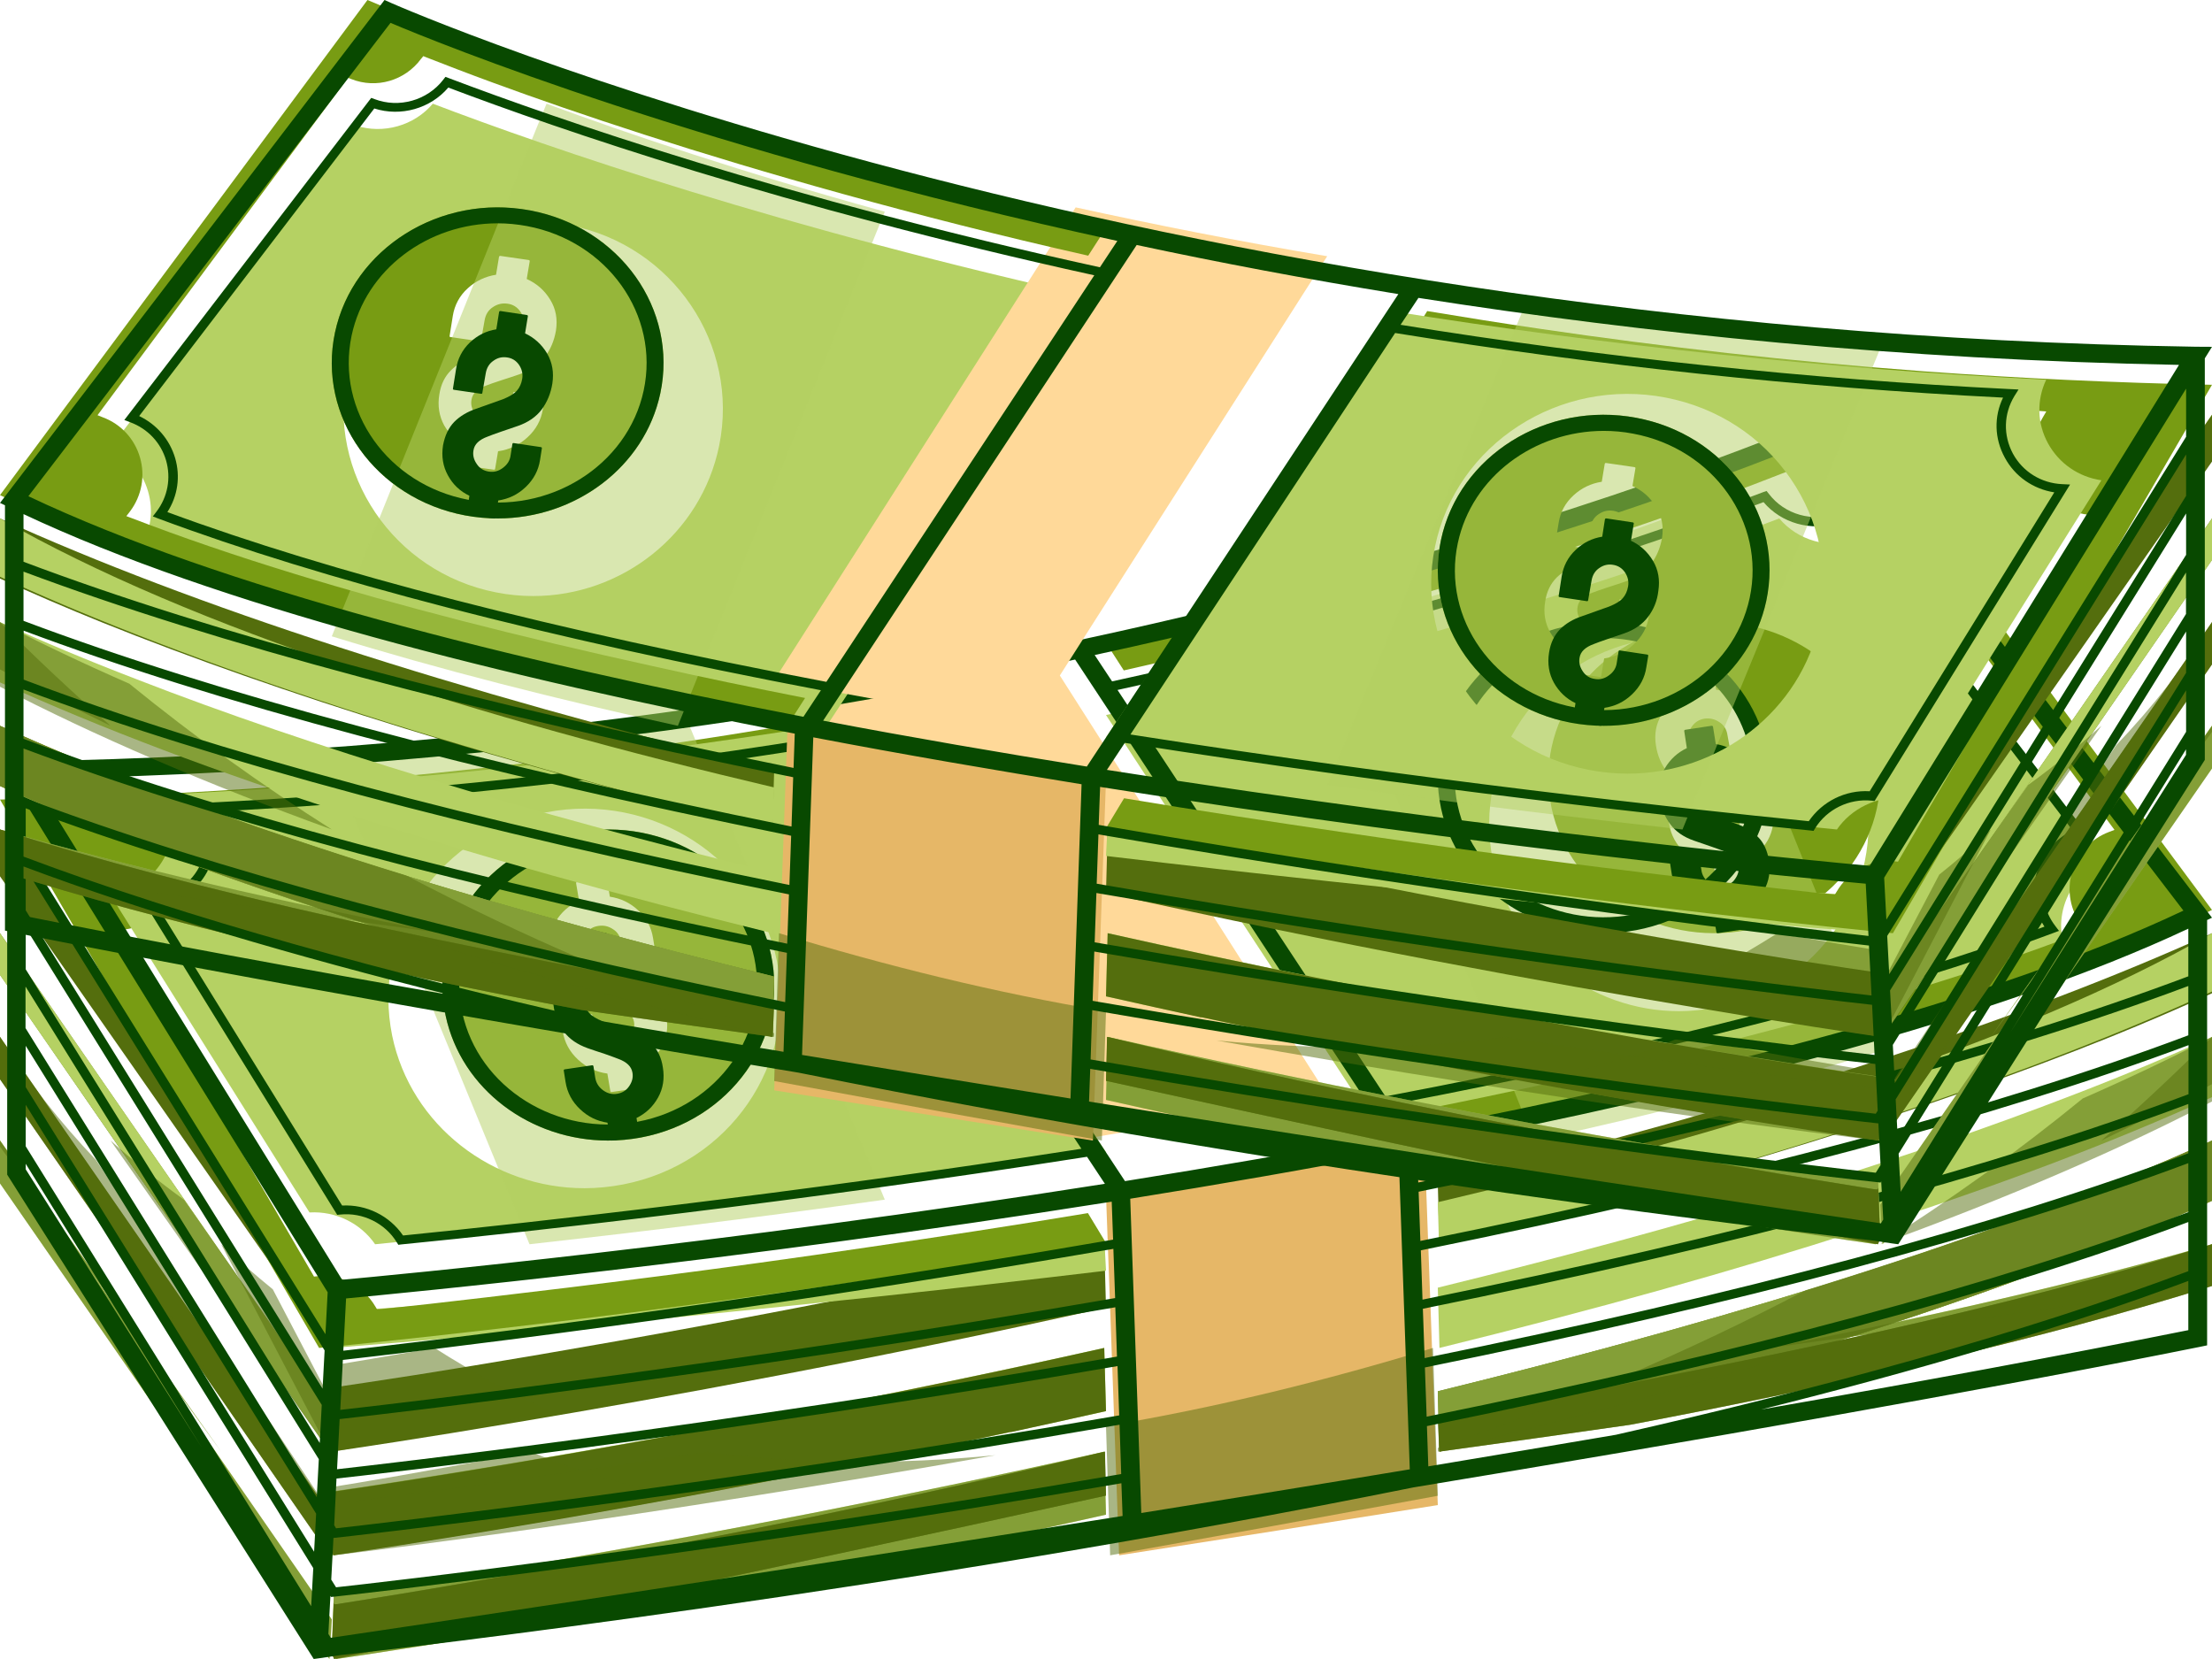 <svg width="24" height="18" viewBox="0 0 24 18" fill="none" xmlns="http://www.w3.org/2000/svg">
<path d="M2.4 15.75L0 12.441V12.375L2.4 15.75Z" fill="#B5D163"/>
<path d="M3.6 14.213L3.575 14.625L2.387 12.905L0 9.445V9L2.953 13.277L3.6 14.213Z" fill="#B5D163"/>
<path d="M12 15.311C10.314 15.687 8.731 15.999 7.399 16.243C5.32 16.622 3.858 16.835 3.6 16.875L3.629 16.178C3.845 16.148 4.664 16.027 5.871 15.822C7.416 15.559 9.598 15.157 11.981 14.625L12 15.311Z" fill="#B5D163"/>
<path d="M3.6 15.332L3.577 15.75L1.421 12.634L0 10.576V10.125L2.143 13.225L3.6 15.332Z" fill="#546E0D"/>
<path d="M12 14.188C9.48 14.751 7.18 15.169 5.616 15.43C4.553 15.61 3.826 15.717 3.6 15.75L3.627 15.052C3.773 15.031 4.087 14.984 4.537 14.914C5.97 14.686 8.797 14.207 11.981 13.5L12 14.188Z" fill="#546E0D"/>
<path d="M12 15.31C11.654 15.389 11.311 15.463 10.976 15.537C10.973 15.539 10.969 15.539 10.963 15.537C7.098 16.368 3.966 16.826 3.62 16.875L3.6 16.831L3.625 16.183C3.838 16.153 5.461 15.917 7.757 15.488C9.004 15.257 10.452 14.968 11.981 14.625L12 15.31Z" fill="#546E0D"/>
<path d="M24 13.5V13.931C22.586 14.152 20.938 14.387 19.2 14.625C20.94 14.286 22.587 13.911 24 13.5Z" fill="#B5D163"/>
<path d="M12 16.434C7.691 17.406 4.025 17.947 3.648 18L3.6 17.894L3.621 17.316H3.629C3.667 17.312 7.465 16.769 11.982 15.75L12 16.434Z" fill="#B5D163"/>
<path d="M3.6 15.328L3.577 15.75L0 10.58V10.125L1.043 11.631L3.6 15.328Z" fill="#B5D163"/>
<path d="M22.394 9.832C22.456 9.621 22.602 9.451 22.8 9.356L20.141 5.862C19.841 5.959 19.506 5.864 19.305 5.625C18.064 6.098 15.501 6.986 12 7.758L15.03 12.375C18.121 11.785 20.628 11.136 22.481 10.447C22.363 10.265 22.332 10.043 22.394 9.832ZM18.62 10.931C18.483 10.957 18.348 10.971 18.216 10.971C17.256 10.971 16.394 10.303 16.198 9.339C15.975 8.24 16.7 7.17 17.812 6.95C18.925 6.729 20.011 7.443 20.234 8.542C20.457 9.639 19.732 10.711 18.62 10.931Z" fill="#B5D163"/>
<path d="M6.954 12.342C7.926 12.159 8.559 11.268 8.365 10.357C8.194 9.555 7.441 9 6.6 9C6.484 9 6.366 9.011 6.246 9.033C5.273 9.216 4.64 10.107 4.835 11.019C5.03 11.931 5.982 12.525 6.954 12.342ZM6.028 10C6.088 9.898 6.175 9.822 6.283 9.775L6.251 9.585C6.249 9.576 6.253 9.571 6.263 9.569L6.566 9.525C6.577 9.524 6.585 9.527 6.585 9.536L6.617 9.729C6.733 9.747 6.836 9.794 6.924 9.877C7.012 9.958 7.066 10.058 7.085 10.175L7.121 10.395C7.122 10.402 7.119 10.406 7.111 10.406L6.791 10.451C6.783 10.453 6.78 10.45 6.78 10.443L6.74 10.223C6.729 10.16 6.701 10.112 6.65 10.081C6.602 10.049 6.549 10.037 6.493 10.046C6.435 10.054 6.388 10.082 6.354 10.13C6.321 10.177 6.308 10.23 6.317 10.286C6.326 10.341 6.347 10.385 6.379 10.42C6.411 10.455 6.463 10.485 6.536 10.513L6.851 10.622C6.954 10.657 7.038 10.706 7.106 10.769C7.171 10.834 7.214 10.921 7.231 11.029C7.252 11.154 7.233 11.267 7.175 11.367C7.117 11.467 7.034 11.544 6.926 11.595L6.958 11.789C6.96 11.797 6.954 11.803 6.943 11.804L6.639 11.848C6.63 11.85 6.624 11.847 6.622 11.838L6.59 11.648C6.469 11.632 6.362 11.581 6.272 11.497C6.18 11.412 6.126 11.311 6.105 11.191L6.085 11.066C6.083 11.057 6.086 11.052 6.096 11.05L6.414 11.005C6.422 11.003 6.426 11.008 6.427 11.017L6.448 11.142C6.457 11.198 6.487 11.245 6.536 11.282C6.587 11.319 6.641 11.333 6.699 11.325C6.759 11.316 6.806 11.288 6.841 11.239C6.875 11.189 6.888 11.14 6.879 11.087C6.868 11.021 6.813 10.968 6.714 10.933C6.68 10.921 6.63 10.901 6.559 10.878C6.487 10.855 6.422 10.833 6.362 10.813C6.244 10.773 6.152 10.711 6.086 10.629C6.021 10.546 5.98 10.45 5.963 10.339C5.948 10.214 5.968 10.102 6.028 10Z" fill="#789C13"/>
<path d="M14.4 11.88L11.13 6.75C10.276 6.937 9.366 7.118 8.4 7.28L11.65 12.375C12.55 12.227 13.476 12.062 14.4 11.88Z" fill="#FFD999"/>
<path d="M24 9.873C23.132 10.298 22.084 10.687 20.926 11.041C19.724 11.411 18.402 11.747 17.043 12.043C16.518 12.159 15.989 12.269 15.458 12.375L15.265 12.073C15.837 11.961 16.388 11.846 16.915 11.728C18.37 11.409 19.67 11.075 20.799 10.728C21.442 10.531 22.033 10.33 22.565 10.125L22.629 10.1L22.588 10.045C22.462 9.876 22.423 9.664 22.481 9.463C22.539 9.262 22.685 9.102 22.879 9.028L22.942 9.004L20.247 5.375L20.225 5.344L20.188 5.357C19.916 5.466 19.606 5.375 19.432 5.139L19.407 5.109L19.37 5.124C19.166 5.204 18.925 5.297 18.646 5.399C17.744 5.729 16.454 6.162 14.849 6.606C14.04 6.83 13.153 7.057 12.193 7.274L12 6.974C12.986 6.754 13.898 6.522 14.725 6.297C16.326 5.856 17.609 5.424 18.52 5.088C19.317 4.794 19.829 4.578 20.013 4.5L24 9.873Z" fill="#789C13"/>
<path d="M12 13.787C8.665 14.186 5.72 14.45 4.333 14.566C3.982 14.595 3.733 14.615 3.6 14.625L3.622 14.318L3.627 14.23C4.225 14.192 7.824 13.957 11.985 13.5L12 13.787Z" fill="#B5D163"/>
<path d="M3.6 14.177L3.596 14.257L3.574 14.625L3.146 14.011L0 9.508V9L3.6 14.177Z" fill="#546E0D"/>
<path d="M12 13.486C11.156 13.627 10.335 13.756 9.557 13.869C7.934 14.109 6.494 14.29 5.416 14.415C4.376 14.536 3.674 14.605 3.462 14.625L0 8.675C1.067 8.653 2.106 8.603 3.112 8.53C4.576 8.421 5.969 8.262 7.281 8.069C7.7 8.008 8.111 7.942 8.515 7.875L8.713 8.195C8.281 8.268 7.846 8.337 7.412 8.401C6.026 8.607 4.634 8.764 3.245 8.869C2.79 8.907 2.337 8.935 1.884 8.959L1.798 8.965L1.842 9.04C1.965 9.25 1.971 9.508 1.861 9.725C1.75 9.941 1.543 10.078 1.306 10.088L1.219 10.092L3.39 13.821L3.407 13.851L3.441 13.847C3.695 13.821 3.942 13.952 4.074 14.178L4.091 14.206L4.125 14.204C4.445 14.172 4.835 14.129 5.287 14.075C6.372 13.948 7.806 13.772 9.427 13.531C10.185 13.42 10.983 13.299 11.804 13.162L12 13.486Z" fill="#789C13"/>
<path d="M1.779 9.313C1.66 9.53 1.447 9.674 1.2 9.713L3.358 13.155C3.643 13.138 3.913 13.273 4.07 13.5C5.59 13.35 8.595 13.027 12 12.501L8.905 7.875C6.552 8.25 4.162 8.502 1.801 8.62C1.906 8.841 1.9 9.093 1.779 9.313ZM4.573 9.692C4.888 9.234 5.369 8.922 5.926 8.814C7.078 8.591 8.199 9.316 8.43 10.429C8.661 11.543 7.911 12.628 6.761 12.851C6.62 12.878 6.481 12.892 6.342 12.892C5.349 12.892 4.458 12.214 4.255 11.237C4.146 10.698 4.257 10.15 4.573 9.692Z" fill="#B5D163"/>
<path d="M24 11.25V11.904C22.918 12.398 21.64 12.881 20.177 13.349C18.816 13.787 17.294 14.213 15.618 14.625L15.6 13.971C18.313 13.306 20.627 12.604 22.51 11.873C23.041 11.669 23.538 11.46 24 11.25Z" fill="#B5D163"/>
<path d="M12 16.227C7.884 17.134 4.373 17.849 3.625 18L3.6 17.944L3.621 17.39L3.628 17.407L3.661 17.404C3.699 17.397 7.488 16.828 11.989 15.75L12 16.227Z" fill="#546E0D"/>
<path d="M24 12.375V13.027C21.911 13.982 19.092 14.896 15.618 15.75L15.616 15.71L15.6 15.095C17.046 14.74 18.383 14.374 19.598 14.002C21.302 13.476 22.773 12.934 24 12.375Z" fill="#546E0D"/>
<path d="M24 12.375V13.029C21.909 13.982 19.091 14.896 15.618 15.75L15.6 15.096C19.074 14.243 21.897 13.329 24 12.375Z" fill="#B5D163"/>
<path d="M24 10.125V10.777C23.652 10.937 23.281 11.096 22.893 11.253C20.952 12.034 18.514 12.788 15.618 13.5L15.6 12.848C19.076 11.996 21.903 11.078 24 10.125Z" fill="#546E0D"/>
<path d="M24 13.5V13.953C22.189 14.523 19.98 15.025 17.686 15.459C17 15.558 16.307 15.655 15.617 15.75L15.6 15.379C19.075 14.788 21.9 14.157 24 13.5Z" fill="#546E0D"/>
<path d="M15.6 16.33C14.432 16.517 13.271 16.7 12.142 16.875L12.099 15.691L12 12.96C13.131 12.785 14.294 12.587 15.455 12.375L15.55 14.975L15.6 16.33Z" fill="#E6B767"/>
<path d="M24 10.758V10.125C21.904 11.329 18.774 12.296 15.6 13.044L15.613 13.5C19.091 12.64 21.911 11.718 24 10.758Z" fill="#B5D163"/>
<path d="M18.601 6.75C18.485 6.75 18.366 6.761 18.247 6.783C17.274 6.966 16.64 7.857 16.835 8.769C17.03 9.681 17.982 10.275 18.953 10.092C19.926 9.909 20.559 9.018 20.365 8.106C20.194 7.305 19.441 6.75 18.601 6.75ZM19.18 9.117C19.122 9.217 19.039 9.294 18.931 9.345L18.962 9.538C18.964 9.547 18.959 9.553 18.948 9.554L18.644 9.598C18.634 9.6 18.629 9.596 18.627 9.588L18.595 9.398C18.473 9.382 18.366 9.331 18.276 9.247C18.185 9.162 18.13 9.061 18.11 8.941L18.089 8.816C18.087 8.808 18.091 8.802 18.1 8.8L18.419 8.755C18.426 8.753 18.43 8.758 18.432 8.767L18.453 8.892C18.462 8.948 18.492 8.996 18.541 9.032C18.591 9.069 18.646 9.083 18.704 9.075C18.764 9.066 18.811 9.038 18.846 8.989C18.88 8.939 18.893 8.89 18.884 8.837C18.872 8.771 18.818 8.718 18.719 8.683C18.685 8.67 18.634 8.651 18.563 8.628C18.492 8.605 18.426 8.583 18.366 8.563C18.248 8.523 18.157 8.461 18.091 8.379C18.025 8.296 17.984 8.2 17.967 8.089C17.947 7.966 17.967 7.855 18.029 7.753C18.089 7.651 18.175 7.576 18.284 7.528L18.254 7.339C18.252 7.33 18.256 7.325 18.265 7.323L18.569 7.279C18.58 7.277 18.588 7.281 18.588 7.289L18.619 7.483C18.736 7.5 18.839 7.548 18.927 7.63C19.015 7.711 19.069 7.811 19.088 7.929L19.124 8.149C19.126 8.156 19.122 8.159 19.114 8.159L18.794 8.205C18.786 8.207 18.783 8.203 18.783 8.196L18.743 7.976C18.734 7.913 18.704 7.866 18.653 7.834C18.605 7.802 18.552 7.79 18.496 7.797C18.438 7.806 18.391 7.834 18.357 7.882C18.323 7.929 18.31 7.982 18.32 8.038C18.329 8.092 18.35 8.136 18.381 8.171C18.413 8.207 18.466 8.236 18.539 8.265L18.854 8.374C18.957 8.409 19.041 8.458 19.109 8.521C19.174 8.586 19.217 8.672 19.234 8.781C19.255 8.902 19.236 9.017 19.18 9.117Z" fill="#789C13"/>
<path d="M3.6 17.571L3.574 18L0 12.84V12.375L3.6 17.571Z" fill="#B5D163"/>
<path d="M3.6 16.45L3.575 16.875L0 11.71V11.25L3.6 16.45Z" fill="#546E0D"/>
<path opacity="0.5" d="M9.6 13.016C8.089 13.229 6.749 13.389 5.745 13.5L5.623 13.201L3.724 8.584L3.6 8.283C4.963 8.186 6.259 8.046 7.481 7.875L7.603 8.17L9.477 12.719L9.6 13.016Z" fill="#B5D163"/>
<path opacity="0.5" d="M20.4 11.404C19.238 11.762 17.96 12.088 16.645 12.375L16.522 12.07L14.522 7.097L14.4 6.797C15.949 6.37 17.189 5.951 18.07 5.625L18.194 5.927L20.277 11.098L20.4 11.404Z" fill="#B5D163"/>
<path opacity="0.5" d="M0 12.375L2.4 15.75L0 12.441V12.375Z" fill="#546E0D"/>
<path opacity="0.5" d="M0 12.375L3.6 17.571L3.574 18L0 12.84V12.375Z" fill="#546E0D"/>
<path opacity="0.5" d="M0 11.25L3.6 16.45L3.575 16.875L0 11.71V11.25Z" fill="#546E0D"/>
<path opacity="0.5" d="M1.042 12.586L3.6 16.436L3.577 16.875L0 11.492V11.25C0.297 11.725 0.647 12.172 1.042 12.586Z" fill="#546E0D"/>
<path opacity="0.5" d="M1.996 13.017L3.6 15.297L3.575 15.75L1.2 12.375C1.453 12.602 1.718 12.816 1.996 13.017Z" fill="#546E0D"/>
<path opacity="0.5" d="M2.96 13.989L3.6 15.211L3.576 15.75L2.4 13.5C2.583 13.672 2.769 13.833 2.96 13.989Z" fill="#546E0D"/>
<path opacity="0.5" d="M6 15.319C4.735 15.561 3.87 15.706 3.6 15.75L3.633 14.81C3.806 14.782 4.179 14.719 4.715 14.625C5.134 14.892 5.565 15.125 6 15.319Z" fill="#546E0D"/>
<path opacity="0.5" d="M7.2 16.2C5.229 16.604 3.844 16.833 3.6 16.875L3.627 16.13C3.832 16.098 4.608 15.969 5.752 15.75C6.229 15.946 6.712 16.093 7.2 16.2Z" fill="#546E0D"/>
<path opacity="0.5" d="M3.619 16.875L3.6 16.839L3.625 16.313C3.833 16.289 5.419 16.098 7.664 15.75C8.699 15.887 9.749 15.891 10.8 15.789C7.022 16.462 3.959 16.836 3.619 16.875Z" fill="#546E0D"/>
<path opacity="0.5" d="M3.648 18L3.6 17.894L3.621 17.316H3.629C3.667 17.312 7.465 16.769 11.982 15.75L12 16.434C7.689 17.406 4.023 17.947 3.648 18Z" fill="#546E0D"/>
<path opacity="0.5" d="M11.987 15.75L12 16.227C7.884 17.134 4.373 17.849 3.625 18L3.6 17.944L3.621 17.39L3.628 17.407L3.661 17.404C3.697 17.394 7.487 16.828 11.987 15.75Z" fill="#546E0D"/>
<path opacity="0.5" d="M15.548 14.625L15.6 16.229C14.399 16.451 13.205 16.668 12.045 16.875L12 15.473C13.198 15.273 14.383 14.98 15.548 14.625Z" fill="#546E0D"/>
<path opacity="0.5" d="M24 11.25V11.763C23.623 11.968 23.221 12.173 22.8 12.375C23.206 12.016 23.607 11.643 24 11.25Z" fill="#546E0D"/>
<path opacity="0.5" d="M22.598 11.918C23.097 11.699 23.567 11.476 24 11.25V11.951C22.982 12.481 21.779 12.999 20.4 13.5C21.151 13.025 21.886 12.5 22.598 11.918Z" fill="#546E0D"/>
<path opacity="0.5" d="M19.591 13.999C21.297 13.473 22.771 12.932 24 12.375V13.027C21.907 13.982 19.082 14.896 15.601 15.75L15.6 15.71C15.624 15.703 15.65 15.694 15.676 15.686C17.008 15.224 18.321 14.667 19.591 13.999Z" fill="#546E0D"/>
<path opacity="0.5" d="M15.6 15.096C19.074 14.243 21.899 13.329 24 12.375V13.029C21.909 13.982 19.091 14.896 15.618 15.75L15.6 15.096Z" fill="#546E0D"/>
<path opacity="0.5" d="M15.6 15.378C19.076 14.788 21.899 14.157 24 13.5V13.953C22.188 14.523 19.979 15.025 17.685 15.459C16.998 15.558 16.305 15.655 15.615 15.75L15.6 15.378Z" fill="#546E0D"/>
<path opacity="0.5" d="M19.2 14.625C20.94 14.287 22.587 13.912 24 13.5V13.931C22.586 14.153 20.938 14.388 19.2 14.625Z" fill="#546E0D"/>
<path d="M19.876 4.563L19.828 4.5L19.754 4.533C19.675 4.567 11.641 8.084 0.177 8.262L0 8.263L0.078 8.388V12.745L3.404 18L3.47 17.991C3.48 17.989 3.557 17.978 3.692 17.958C4.342 17.886 9.765 17.26 15.337 16.138C18.386 15.634 21.477 15.094 23.865 14.614L23.947 14.597V9.982L24 9.957L19.876 4.563ZM23.743 13.792C21.962 14.463 19.787 15.056 17.533 15.567C16.86 15.681 16.178 15.797 15.497 15.91L15.482 15.473C18.899 14.779 21.678 14.035 23.743 13.259V13.792ZM0.279 12.437V11.987L3.399 17.014L3.376 17.427L0.279 12.437ZM12.062 13.038L12.077 13.45C7.925 14.169 4.379 14.581 3.725 14.655L3.755 14.088C4.347 14.032 7.925 13.693 12.062 13.038ZM12.099 14.084C7.864 14.819 4.253 15.234 3.692 15.297L3.72 14.755C4.329 14.686 7.895 14.275 12.08 13.55L12.099 14.084ZM12.143 15.357C7.755 16.118 4.028 16.539 3.646 16.582L3.626 16.548L3.651 16.042C3.986 16.006 7.716 15.585 12.125 14.822L12.143 15.357ZM0.279 10.707L3.459 15.832L3.437 16.245L0.277 11.155V10.707H0.279ZM0.279 10.067L3.491 15.243L3.469 15.656L0.279 10.517V10.067ZM3.5 15.067L0.279 9.877V9.427L3.522 14.652L3.5 15.067ZM0.279 11.347L3.43 16.423L3.408 16.836L0.279 11.795V11.347ZM3.618 16.686H3.626C3.664 16.682 7.541 16.258 12.147 15.458L12.165 15.993C7.768 16.758 4.028 17.181 3.646 17.222L3.594 17.139L3.618 16.686ZM3.657 15.941L3.685 15.397C4.187 15.341 7.823 14.925 12.101 14.184L12.119 14.719C7.775 15.475 4.083 15.893 3.657 15.941ZM3.531 14.476L0.279 9.237V8.715L3.555 14.021L3.531 14.476ZM3.585 17.315L3.592 17.327L3.624 17.324C3.662 17.32 7.55 16.894 12.167 16.093L12.18 16.448C7.958 17.123 4.355 17.657 3.589 17.77L3.563 17.728L3.585 17.315ZM12.383 16.416L12.263 13.006C13.216 12.853 14.196 12.683 15.174 12.496L15.296 15.942C14.312 16.106 13.334 16.263 12.383 16.416ZM23.743 13.152C21.681 13.928 18.903 14.675 15.479 15.371L15.46 14.837C18.887 14.14 21.672 13.395 23.743 12.62V13.152ZM23.743 12.513C21.676 13.29 18.89 14.039 15.457 14.735L15.438 14.2C18.875 13.504 21.667 12.757 23.743 11.978V12.513ZM23.743 11.873C21.672 12.652 18.877 13.401 15.434 14.101L15.416 13.566C18.864 12.868 21.665 12.119 23.745 11.34V11.873H23.743ZM23.743 11.233C21.669 12.014 18.866 12.765 15.411 13.464L15.392 12.93C18.85 12.23 21.657 11.481 23.743 10.698V11.233ZM23.743 10.593C21.663 11.376 18.853 12.128 15.388 12.83L15.375 12.458C18.536 11.847 21.654 11.057 23.743 10.076V10.593ZM19.762 4.745L23.69 9.88C21.604 10.868 18.462 11.662 15.281 12.273L15.091 11.985C18.078 11.416 20.496 10.789 22.278 10.123L22.34 10.1L22.3 10.047C22.176 9.886 22.139 9.685 22.196 9.492C22.254 9.3 22.396 9.148 22.586 9.077L22.649 9.054L19.996 5.584L19.972 5.553L19.937 5.568C19.669 5.669 19.363 5.584 19.191 5.357L19.167 5.327L19.132 5.339C17.953 5.787 15.47 6.648 12.066 7.393L11.877 7.107C16.38 6.133 19.269 4.953 19.762 4.745ZM22.182 10.054C20.404 10.713 17.999 11.332 15.032 11.896L12.125 7.486C15.484 6.748 17.943 5.899 19.134 5.448C19.328 5.677 19.649 5.767 19.937 5.675L22.488 9.01C22.298 9.101 22.158 9.264 22.099 9.465C22.04 9.666 22.069 9.879 22.182 10.054ZM11.665 7.156L15.067 12.317C14.105 12.5 13.142 12.665 12.206 12.815L8.826 7.689C9.828 7.524 10.777 7.344 11.665 7.156ZM2.267 8.809C4.46 8.698 6.677 8.461 8.861 8.107L11.733 12.464C8.571 12.957 5.782 13.263 4.373 13.405C4.227 13.191 3.976 13.066 3.712 13.08L1.709 9.837C1.938 9.802 2.136 9.665 2.247 9.46C2.359 9.255 2.365 9.018 2.267 8.809ZM8.608 7.723L8.802 8.015C6.609 8.369 4.382 8.604 2.182 8.713L2.097 8.717L2.141 8.787C2.26 8.979 2.265 9.213 2.158 9.413C2.051 9.61 1.85 9.735 1.623 9.744L1.538 9.748L3.642 13.154L3.659 13.181L3.69 13.178C3.936 13.152 4.178 13.272 4.305 13.479L4.322 13.506L4.353 13.502C5.76 13.363 8.589 13.053 11.794 12.551L11.988 12.844C7.822 13.502 4.229 13.838 3.712 13.885L0.356 8.45C3.375 8.399 6.151 8.113 8.608 7.723ZM0.279 12.687V12.627L2.188 15.703L0.279 12.687ZM23.743 14.432C22.377 14.706 20.786 15 19.108 15.293C20.788 14.875 22.379 14.409 23.743 13.898V14.432Z" fill="#084900"/>
<path d="M6.119 11.194C6.178 11.274 6.265 11.333 6.377 11.373C6.433 11.393 6.495 11.413 6.562 11.435C6.628 11.458 6.676 11.476 6.707 11.488C6.801 11.522 6.851 11.572 6.862 11.638C6.871 11.689 6.859 11.737 6.827 11.784C6.795 11.832 6.751 11.859 6.693 11.868C6.639 11.876 6.588 11.863 6.54 11.827C6.493 11.791 6.467 11.747 6.458 11.691L6.439 11.57C6.437 11.561 6.433 11.558 6.426 11.558L6.128 11.602C6.119 11.604 6.115 11.609 6.117 11.617L6.136 11.738C6.154 11.854 6.207 11.953 6.293 12.034C6.379 12.116 6.477 12.164 6.591 12.181L6.621 12.364C6.623 12.373 6.628 12.376 6.637 12.375L6.922 12.332C6.932 12.33 6.938 12.325 6.936 12.317L6.906 12.13C7.008 12.08 7.085 12.007 7.14 11.908C7.194 11.811 7.212 11.701 7.192 11.582C7.177 11.476 7.136 11.393 7.075 11.33C7.013 11.267 6.932 11.219 6.836 11.187L6.54 11.082C6.472 11.054 6.423 11.025 6.393 10.991C6.363 10.957 6.344 10.915 6.335 10.862C6.326 10.808 6.338 10.757 6.37 10.711C6.402 10.665 6.446 10.637 6.5 10.629C6.553 10.62 6.602 10.632 6.648 10.663C6.693 10.694 6.721 10.74 6.732 10.801L6.769 11.014C6.771 11.02 6.774 11.022 6.779 11.022L7.08 10.978C7.087 10.976 7.089 10.973 7.089 10.968L7.055 10.755C7.038 10.641 6.987 10.544 6.904 10.466C6.822 10.387 6.725 10.34 6.616 10.323L6.586 10.136C6.584 10.127 6.579 10.124 6.569 10.125L6.284 10.168C6.275 10.17 6.272 10.175 6.273 10.183L6.303 10.367C6.201 10.415 6.122 10.488 6.064 10.585C6.008 10.684 5.989 10.791 6.006 10.91C6.02 11.022 6.059 11.116 6.119 11.194Z" fill="#084900"/>
<path d="M6.598 12.375C6.714 12.375 6.834 12.364 6.953 12.342C7.925 12.159 8.56 11.268 8.365 10.356C8.169 9.445 7.221 8.85 6.247 9.033C5.776 9.121 5.368 9.377 5.103 9.752C4.837 10.128 4.741 10.577 4.835 11.02C5.005 11.82 5.757 12.375 6.598 12.375ZM6.28 9.202C6.386 9.181 6.492 9.172 6.598 9.172C7.352 9.172 8.028 9.67 8.183 10.389C8.358 11.208 7.789 12.008 6.916 12.171C6.045 12.336 5.19 11.803 5.015 10.984C4.838 10.165 5.407 9.366 6.28 9.202Z" fill="#084900"/>
<path d="M19.073 9.08C19.012 9.017 18.931 8.969 18.835 8.937L18.541 8.831C18.472 8.804 18.423 8.775 18.393 8.741C18.364 8.707 18.344 8.664 18.336 8.612C18.327 8.557 18.339 8.506 18.371 8.46C18.402 8.414 18.446 8.387 18.5 8.378C18.553 8.37 18.602 8.381 18.648 8.414C18.693 8.445 18.721 8.491 18.732 8.552L18.768 8.765C18.77 8.772 18.774 8.773 18.779 8.773L19.078 8.729C19.086 8.727 19.087 8.724 19.087 8.719L19.054 8.506C19.037 8.392 18.986 8.295 18.903 8.216C18.821 8.138 18.725 8.09 18.616 8.073L18.586 7.886C18.584 7.877 18.579 7.874 18.569 7.875L18.285 7.918C18.276 7.92 18.273 7.925 18.274 7.933L18.302 8.117C18.201 8.165 18.122 8.238 18.064 8.335C18.008 8.434 17.989 8.542 18.006 8.661C18.024 8.768 18.062 8.862 18.122 8.942C18.181 9.022 18.267 9.082 18.38 9.121C18.436 9.141 18.497 9.162 18.563 9.184C18.63 9.206 18.677 9.225 18.709 9.237C18.802 9.271 18.852 9.32 18.863 9.387C18.872 9.438 18.86 9.487 18.828 9.533C18.797 9.581 18.753 9.608 18.695 9.617C18.64 9.625 18.59 9.612 18.542 9.576C18.495 9.54 18.467 9.496 18.46 9.44L18.441 9.319C18.439 9.31 18.436 9.307 18.428 9.307L18.131 9.351C18.122 9.353 18.118 9.358 18.12 9.366L18.139 9.487C18.157 9.603 18.209 9.702 18.295 9.784C18.381 9.866 18.479 9.913 18.593 9.93L18.623 10.114C18.625 10.123 18.63 10.126 18.639 10.125L18.923 10.082C18.933 10.08 18.938 10.075 18.937 10.067L18.907 9.879C19.009 9.83 19.086 9.755 19.14 9.658C19.194 9.561 19.212 9.45 19.192 9.331C19.175 9.227 19.135 9.141 19.073 9.08Z" fill="#084900"/>
<path d="M17.046 6.783C16.074 6.966 15.44 7.857 15.635 8.769C15.806 9.57 16.56 10.125 17.4 10.125C17.516 10.125 17.635 10.114 17.753 10.092C18.725 9.909 19.36 9.018 19.164 8.106C18.969 7.195 18.02 6.6 17.046 6.783ZM17.716 9.923C16.843 10.087 15.99 9.554 15.815 8.736C15.64 7.917 16.209 7.117 17.082 6.953C17.188 6.933 17.294 6.923 17.4 6.923C18.153 6.923 18.83 7.422 18.984 8.141C19.158 8.96 18.591 9.759 17.716 9.923Z" fill="#084900"/>
<path d="M21.6 11.25L24 7.941V7.875L21.6 11.25Z" fill="#B5D163"/>
<path d="M20.4 9.713L20.425 10.125L21.613 8.403L24 4.945V4.5L21.046 8.776L20.4 9.713Z" fill="#B5D163"/>
<path d="M12 10.811C13.685 11.187 15.268 11.499 16.6 11.743C18.68 12.122 20.142 12.335 20.4 12.375L20.371 11.678C20.154 11.648 19.336 11.527 18.128 11.322C16.584 11.059 14.402 10.657 12.018 10.125L12 10.811Z" fill="#B5D163"/>
<path d="M20.4 10.83L20.423 11.25L22.579 8.132L24 6.074V5.625L21.857 8.725L20.4 10.83Z" fill="#546E0D"/>
<path d="M12 9.689C14.52 10.251 16.82 10.669 18.384 10.93C19.446 11.11 20.173 11.217 20.4 11.25L20.372 10.552C20.227 10.531 19.913 10.484 19.463 10.414C18.03 10.186 15.202 9.707 12.018 9L12 9.689Z" fill="#546E0D"/>
<path d="M12 10.81C12.346 10.889 12.688 10.963 13.023 11.037C13.027 11.039 13.031 11.039 13.036 11.037C16.902 11.868 20.034 12.326 20.38 12.375L20.4 12.331L20.375 11.683C20.162 11.653 18.539 11.417 16.243 10.988C14.995 10.757 13.548 10.468 12.018 10.125L12 10.81Z" fill="#546E0D"/>
<path d="M0 9V9.431C1.415 9.652 3.062 9.887 4.8 10.125C3.06 9.787 1.413 9.412 0 9Z" fill="#B5D163"/>
<path d="M12 11.934C16.309 12.906 19.975 13.447 20.351 13.5L20.4 13.394L20.378 12.816H20.371C20.333 12.812 16.535 12.269 12.018 11.25L12 11.934Z" fill="#B5D163"/>
<path d="M20.4 10.828L20.423 11.25L24 6.078V5.625L22.958 7.131L20.4 10.828Z" fill="#B5D163"/>
<path d="M1.52 5.947C3.372 6.636 5.879 7.285 8.97 7.875L12 3.258C8.499 2.486 5.936 1.598 4.696 1.125C4.494 1.364 4.159 1.459 3.859 1.362L1.2 4.854C1.398 4.949 1.545 5.12 1.606 5.33C1.668 5.541 1.637 5.761 1.52 5.947ZM3.766 4.038C3.99 2.939 5.075 2.226 6.189 2.446C7.3 2.666 8.026 3.738 7.803 4.835C7.606 5.799 6.744 6.467 5.785 6.467C5.652 6.467 5.515 6.454 5.381 6.427C4.269 6.209 3.543 5.137 3.766 4.038Z" fill="#B5D163"/>
<path d="M19.164 6.519C19.359 5.607 18.726 4.716 17.754 4.533C17.636 4.511 17.518 4.5 17.4 4.5C16.56 4.5 15.807 5.055 15.635 5.856C15.44 6.768 16.073 7.659 17.046 7.842C18.018 8.025 18.97 7.431 19.164 6.519ZM18.033 5.835C18.014 5.946 17.973 6.043 17.909 6.125C17.846 6.208 17.754 6.269 17.634 6.31C17.574 6.331 17.508 6.352 17.437 6.375C17.366 6.398 17.315 6.417 17.282 6.429C17.182 6.464 17.128 6.515 17.117 6.584C17.107 6.637 17.12 6.686 17.154 6.735C17.188 6.784 17.235 6.812 17.297 6.821C17.355 6.83 17.409 6.816 17.46 6.779C17.51 6.742 17.54 6.696 17.548 6.638L17.568 6.514C17.57 6.505 17.574 6.501 17.581 6.501L17.9 6.547C17.909 6.549 17.913 6.554 17.911 6.563L17.89 6.688C17.872 6.807 17.816 6.909 17.724 6.993C17.632 7.078 17.527 7.127 17.405 7.144L17.373 7.334C17.372 7.343 17.366 7.346 17.357 7.345L17.053 7.301C17.042 7.299 17.036 7.294 17.038 7.285L17.07 7.092C16.961 7.041 16.879 6.963 16.821 6.863C16.763 6.763 16.744 6.649 16.765 6.526C16.781 6.417 16.825 6.331 16.89 6.266C16.956 6.201 17.042 6.152 17.145 6.118L17.46 6.009C17.533 5.981 17.585 5.951 17.617 5.916C17.649 5.881 17.669 5.837 17.679 5.783C17.688 5.726 17.675 5.674 17.641 5.626C17.608 5.579 17.561 5.551 17.503 5.542C17.446 5.533 17.394 5.545 17.345 5.579C17.297 5.61 17.267 5.658 17.255 5.721L17.216 5.941C17.214 5.948 17.21 5.95 17.205 5.95L16.884 5.904C16.877 5.902 16.875 5.899 16.875 5.893L16.911 5.674C16.929 5.556 16.984 5.456 17.072 5.375C17.16 5.294 17.263 5.245 17.379 5.227L17.411 5.034C17.413 5.025 17.418 5.022 17.43 5.024L17.733 5.068C17.742 5.069 17.746 5.075 17.744 5.083L17.712 5.273C17.821 5.322 17.905 5.398 17.967 5.498C18.031 5.602 18.052 5.712 18.033 5.835Z" fill="#789C13"/>
<path d="M8.4 7.38L11.671 2.25C12.525 2.437 13.435 2.618 14.4 2.78L11.151 7.875C10.251 7.725 9.325 7.561 8.4 7.38Z" fill="#FFD999"/>
<path d="M0 5.372C0.868 5.797 1.917 6.186 3.074 6.541C4.276 6.911 5.598 7.247 6.957 7.543C7.482 7.659 8.011 7.769 8.542 7.875L8.735 7.573C8.163 7.461 7.612 7.346 7.085 7.228C5.63 6.909 4.33 6.575 3.201 6.228C2.558 6.031 1.967 5.829 1.435 5.624L1.371 5.6L1.412 5.547C1.538 5.378 1.577 5.165 1.519 4.964C1.461 4.763 1.315 4.604 1.121 4.53L1.058 4.505L3.752 0.875L3.775 0.844L3.812 0.858C4.084 0.966 4.394 0.875 4.568 0.639L4.593 0.609L4.63 0.624C4.835 0.704 5.075 0.797 5.354 0.899C6.256 1.23 7.546 1.662 9.151 2.106C9.96 2.33 10.847 2.558 11.807 2.774L12 2.474C11.014 2.254 10.102 2.023 9.275 1.797C7.674 1.357 6.391 0.924 5.48 0.588C4.683 0.294 4.171 0.078 3.987 0L0 5.372Z" fill="#789C13"/>
<path d="M12 9.287C15.335 9.686 18.28 9.949 19.667 10.066C20.017 10.095 20.266 10.115 20.4 10.125L20.378 9.818L20.372 9.73C19.774 9.692 16.176 9.457 12.015 9L12 9.287Z" fill="#B5D163"/>
<path d="M20.4 9.679L20.404 9.759L20.427 10.125L20.855 9.513L24 5.008V4.5L20.4 9.679Z" fill="#546E0D"/>
<path d="M12 8.986C12.844 9.127 13.665 9.256 14.443 9.369C16.066 9.609 17.506 9.79 18.584 9.915C19.624 10.036 20.326 10.105 20.538 10.125L24 4.175C22.933 4.153 21.894 4.103 20.888 4.03C19.424 3.921 18.031 3.762 16.719 3.569C16.3 3.508 15.889 3.442 15.485 3.375L15.287 3.694C15.719 3.768 16.154 3.837 16.588 3.901C17.974 4.107 19.366 4.264 20.755 4.369C21.21 4.407 21.663 4.435 22.116 4.458L22.202 4.464L22.158 4.54C22.035 4.75 22.029 5.008 22.139 5.224C22.25 5.44 22.457 5.577 22.694 5.587L22.781 5.591L20.61 9.319L20.593 9.349L20.559 9.345C20.305 9.319 20.058 9.45 19.926 9.677L19.909 9.704L19.875 9.702C19.555 9.671 19.165 9.627 18.713 9.573C17.628 9.446 16.194 9.27 14.573 9.03C13.815 8.919 13.017 8.798 12.196 8.661L12 8.986Z" fill="#789C13"/>
<path d="M22.201 4.12C19.838 4.003 17.45 3.75 15.095 3.375L12 8.001C15.407 8.524 18.412 8.85 19.93 9C20.087 8.773 20.358 8.64 20.642 8.655L22.8 5.211C22.553 5.175 22.341 5.029 22.221 4.811C22.102 4.594 22.096 4.341 22.201 4.12ZM19.745 6.738C19.542 7.716 18.651 8.394 17.659 8.394C17.521 8.394 17.38 8.38 17.239 8.353C16.089 8.13 15.339 7.042 15.57 5.93C15.801 4.817 16.923 4.091 18.074 4.314C18.631 4.422 19.113 4.734 19.427 5.192C19.741 5.65 19.856 6.199 19.745 6.738Z" fill="#B5D163"/>
<path d="M0 6.75V7.404C1.082 7.898 2.359 8.381 3.823 8.849C5.184 9.287 6.705 9.713 8.381 10.125L8.4 9.471C5.687 8.806 3.372 8.104 1.49 7.373C0.959 7.169 0.462 6.961 0 6.75Z" fill="#B5D163"/>
<path d="M12 11.727C16.115 12.634 19.626 13.349 20.375 13.5L20.4 13.444L20.378 12.889L20.371 12.906L20.339 12.904C20.301 12.897 16.511 12.328 12.011 11.25L12 11.727Z" fill="#546E0D"/>
<path d="M0 7.875V8.527C2.089 9.482 4.907 10.396 8.381 11.25L8.383 11.21L8.4 10.595C6.953 10.24 5.617 9.874 4.402 9.501C2.697 8.976 1.226 8.432 0 7.875Z" fill="#546E0D"/>
<path d="M0 7.875V8.529C2.091 9.482 4.909 10.396 8.381 11.25L8.4 10.596C4.925 9.743 2.102 8.829 0 7.875Z" fill="#B5D163"/>
<path d="M0 5.625V6.277C0.347 6.437 0.719 6.596 1.107 6.753C3.048 7.534 5.486 8.288 8.381 9L8.4 8.348C4.923 7.494 2.097 6.578 0 5.625Z" fill="#546E0D"/>
<path d="M0 9V9.452C1.811 10.023 4.02 10.525 6.313 10.959C7 11.058 7.692 11.155 8.383 11.25L8.4 10.879C4.924 10.29 2.1 9.659 0 9Z" fill="#546E0D"/>
<path d="M8.4 11.83C9.568 12.017 10.729 12.2 11.858 12.375L11.902 11.191L12 8.46C10.87 8.285 9.706 8.087 8.545 7.875L8.451 10.475L8.4 11.83Z" fill="#E6B767"/>
<path d="M0 6.258V5.625C2.096 6.829 5.226 7.796 8.4 8.544L8.387 9C4.909 8.14 2.088 7.218 0 6.258Z" fill="#B5D163"/>
<path d="M3.635 3.606C3.44 4.518 4.073 5.409 5.046 5.592C6.019 5.775 6.969 5.181 7.164 4.269C7.359 3.357 6.726 2.466 5.753 2.283C5.635 2.261 5.517 2.25 5.399 2.25C4.561 2.25 3.807 2.805 3.635 3.606ZM4.767 4.278C4.784 4.169 4.827 4.083 4.893 4.018C4.958 3.953 5.044 3.903 5.147 3.87L5.462 3.761C5.535 3.733 5.588 3.703 5.62 3.668C5.652 3.633 5.672 3.589 5.682 3.534C5.691 3.478 5.678 3.425 5.644 3.378C5.61 3.331 5.564 3.302 5.506 3.295C5.449 3.287 5.397 3.299 5.348 3.332C5.299 3.364 5.269 3.411 5.258 3.475L5.219 3.694C5.217 3.701 5.213 3.703 5.207 3.703L4.887 3.657C4.879 3.656 4.878 3.652 4.878 3.647L4.913 3.427C4.932 3.31 4.986 3.209 5.074 3.129C5.162 3.048 5.266 2.999 5.382 2.981L5.414 2.788C5.416 2.779 5.421 2.775 5.432 2.777L5.736 2.821C5.745 2.823 5.749 2.828 5.747 2.837L5.715 3.027C5.824 3.076 5.909 3.151 5.97 3.252C6.032 3.353 6.051 3.464 6.032 3.587C6.013 3.698 5.972 3.794 5.909 3.877C5.845 3.96 5.753 4.021 5.633 4.062C5.573 4.083 5.507 4.104 5.436 4.127C5.365 4.149 5.314 4.169 5.281 4.181C5.181 4.216 5.127 4.267 5.116 4.336C5.106 4.388 5.119 4.439 5.153 4.487C5.187 4.536 5.234 4.564 5.296 4.573C5.354 4.582 5.408 4.568 5.459 4.531C5.509 4.494 5.539 4.448 5.547 4.39L5.567 4.265C5.569 4.257 5.573 4.253 5.58 4.253L5.899 4.299C5.909 4.301 5.912 4.306 5.91 4.315L5.89 4.439C5.871 4.559 5.815 4.661 5.723 4.745C5.631 4.829 5.526 4.879 5.404 4.896L5.372 5.086C5.371 5.095 5.365 5.098 5.356 5.096L5.052 5.053C5.041 5.051 5.035 5.045 5.037 5.037L5.069 4.843C4.96 4.792 4.878 4.717 4.819 4.615C4.765 4.515 4.746 4.402 4.767 4.278Z" fill="#789C13"/>
<path d="M20.4 13.071L20.426 13.5L24 8.338V7.875L20.4 13.071Z" fill="#B5D163"/>
<path d="M20.4 11.95L20.426 12.375L24 7.209V6.75L20.4 11.95Z" fill="#546E0D"/>
<path opacity="0.5" d="M14.4 8.516C15.911 8.729 17.252 8.889 18.255 9L18.377 8.701L20.276 4.084L20.4 3.783C19.037 3.686 17.741 3.546 16.519 3.375L16.397 3.67L14.523 8.219L14.4 8.516Z" fill="#B5D163"/>
<path opacity="0.5" d="M3.6 6.904C4.762 7.262 6.04 7.588 7.355 7.875L7.478 7.57L9.478 2.597L9.6 2.297C8.051 1.87 6.811 1.451 5.93 1.125L5.806 1.427L3.723 6.598L3.6 6.904Z" fill="#B5D163"/>
<path opacity="0.5" d="M24 7.875L21.6 11.25L24 7.941V7.875Z" fill="#546E0D"/>
<path opacity="0.5" d="M24 7.875L20.4 13.071L20.426 13.5L24 8.338V7.875Z" fill="#546E0D"/>
<path opacity="0.5" d="M24 6.75L20.4 11.95L20.426 12.375L24 7.209V6.75Z" fill="#546E0D"/>
<path opacity="0.5" d="M22.96 8.086L20.4 11.936L20.423 12.375L24 6.991V6.75C23.706 7.225 23.355 7.672 22.96 8.086Z" fill="#546E0D"/>
<path opacity="0.5" d="M22.005 8.517L20.4 10.797L20.425 11.25L22.8 7.875C22.547 8.1 22.283 8.316 22.005 8.517Z" fill="#546E0D"/>
<path opacity="0.5" d="M21.041 9.489L20.4 10.711L20.425 11.25L21.6 9C21.42 9.175 21.233 9.336 21.041 9.489Z" fill="#546E0D"/>
<path opacity="0.5" d="M18 10.819C19.265 11.061 20.13 11.206 20.4 11.25L20.367 10.31C20.194 10.282 19.82 10.219 19.285 10.125C18.865 10.392 18.435 10.625 18 10.819Z" fill="#546E0D"/>
<path opacity="0.5" d="M16.8 11.7C18.77 12.104 20.155 12.333 20.4 12.375L20.372 11.63C20.167 11.598 19.391 11.469 18.247 11.25C17.77 11.449 17.288 11.595 16.8 11.7Z" fill="#546E0D"/>
<path opacity="0.5" d="M20.381 12.375L20.4 12.339L20.375 11.813C20.167 11.789 18.581 11.598 16.335 11.25C15.301 11.387 14.251 11.391 13.2 11.289C16.978 11.964 20.041 12.337 20.381 12.375Z" fill="#546E0D"/>
<path opacity="0.5" d="M20.351 13.5L20.4 13.394L20.378 12.816H20.371C20.333 12.812 16.535 12.269 12.018 11.25L12 11.934C16.31 12.909 19.977 13.447 20.351 13.5Z" fill="#546E0D"/>
<path opacity="0.5" d="M12.013 11.25L12 11.727C16.115 12.634 19.626 13.349 20.375 13.5L20.4 13.444L20.378 12.889L20.371 12.906L20.339 12.904C20.303 12.894 16.513 12.328 12.013 11.25Z" fill="#546E0D"/>
<path opacity="0.5" d="M8.452 10.125L8.4 11.729C9.601 11.951 10.795 12.168 11.955 12.375L12 10.973C10.802 10.773 9.617 10.48 8.452 10.125Z" fill="#546E0D"/>
<path opacity="0.5" d="M0 6.75V7.263C0.377 7.468 0.779 7.673 1.2 7.875C0.793 7.519 0.393 7.143 0 6.75Z" fill="#546E0D"/>
<path opacity="0.5" d="M1.403 7.418C0.903 7.199 0.433 6.976 0 6.75V7.451C1.019 7.981 2.222 8.499 3.6 9C2.849 8.525 2.115 7.997 1.403 7.418Z" fill="#546E0D"/>
<path opacity="0.5" d="M4.409 9.499C2.703 8.973 1.229 8.432 0 7.875V8.527C2.093 9.482 4.917 10.396 8.398 11.25L8.4 11.21C8.376 11.203 8.35 11.194 8.323 11.186C6.99 10.724 5.679 10.167 4.409 9.499Z" fill="#546E0D"/>
<path opacity="0.5" d="M8.4 10.596C4.925 9.743 2.102 8.829 0 7.875V8.529C2.091 9.482 4.909 10.396 8.381 11.25L8.4 10.596Z" fill="#546E0D"/>
<path opacity="0.5" d="M8.4 10.878C4.924 10.288 2.1 9.657 0 9V9.452C1.811 10.023 4.021 10.525 6.315 10.959C7.002 11.058 7.694 11.155 8.385 11.25L8.4 10.878Z" fill="#546E0D"/>
<path opacity="0.5" d="M4.8 10.125C3.06 9.787 1.413 9.412 0 9V9.431C1.415 9.653 3.062 9.888 4.8 10.125Z" fill="#546E0D"/>
<path d="M0 5.457L0.054 5.482V10.097L0.135 10.114C2.523 10.594 5.614 11.134 8.663 11.638C14.235 12.76 19.66 13.386 20.308 13.458C20.443 13.478 20.52 13.489 20.529 13.491L20.596 13.5L23.922 8.245V3.888L24 3.763L23.823 3.762C12.359 3.584 4.325 0.069 4.246 0.033L4.172 0L4.124 0.063L0 5.457ZM0.255 8.761C2.32 9.535 5.099 10.28 8.516 10.975L8.501 11.412C7.82 11.299 7.139 11.185 6.465 11.069C4.211 10.558 2.036 9.965 0.255 9.294V8.761ZM20.622 12.931L20.6 12.517L23.719 7.49V7.94L20.622 12.931ZM20.243 9.588L20.273 10.155C19.619 10.081 16.073 9.669 11.921 8.95L11.936 8.538C16.073 9.196 19.651 9.535 20.243 9.588ZM11.918 9.053C16.103 9.776 19.669 10.19 20.278 10.259L20.306 10.801C19.743 10.737 16.132 10.322 11.899 9.588L11.918 9.053ZM11.873 10.324C16.282 11.087 20.013 11.508 20.347 11.544L20.373 12.05L20.352 12.084C19.97 12.042 16.243 11.62 11.855 10.859L11.873 10.324ZM23.719 6.66L20.559 11.751L20.537 11.337L23.718 6.212V6.66H23.719ZM23.719 6.02L20.529 11.16L20.507 10.746L23.719 5.571V6.02ZM20.476 10.155L23.719 4.931V5.38L20.498 10.57L20.476 10.155ZM23.719 7.3L20.59 12.342L20.568 11.928L23.719 6.852V7.3ZM20.404 12.641L20.352 12.724C19.97 12.682 16.23 12.26 11.833 11.495L11.851 10.96C16.457 11.76 20.334 12.184 20.373 12.188H20.38L20.404 12.641ZM11.877 10.224L11.896 9.689C16.173 10.431 19.81 10.846 20.312 10.902L20.339 11.446C19.915 11.397 16.223 10.978 11.877 10.224ZM20.443 9.523L23.719 4.217V4.739L20.467 9.978L20.443 9.523ZM20.433 13.232L20.408 13.273C19.642 13.161 16.038 12.626 11.816 11.952L11.829 11.597C16.446 12.398 20.334 12.824 20.373 12.827L20.404 12.831L20.411 12.818L20.433 13.232ZM8.702 11.446L8.824 8C9.802 8.187 10.783 8.355 11.735 8.509L11.615 11.919C10.664 11.767 9.686 11.607 8.702 11.446ZM0.255 8.121C2.326 8.897 5.112 9.644 8.538 10.338L8.519 10.873C5.095 10.177 2.315 9.432 0.255 8.654V8.121ZM0.255 7.481C2.332 8.259 5.125 9.008 8.56 9.704L8.541 10.239C5.108 9.541 2.32 8.794 0.255 8.016V7.481ZM0.255 6.842C2.335 7.621 5.136 8.37 8.584 9.068L8.565 9.602C5.123 8.904 2.328 8.156 0.257 7.374V6.842H0.255ZM0.255 6.202C2.341 6.983 5.147 7.733 8.606 8.433L8.588 8.968C5.134 8.268 2.332 7.518 0.255 6.736V6.202ZM0.255 5.578C2.343 6.561 5.46 7.349 8.623 7.96L8.61 8.332C5.145 7.63 2.335 6.88 0.255 6.095V5.578ZM12.123 2.614L11.934 2.9C8.529 2.155 6.048 1.294 4.868 0.847L4.833 0.834L4.809 0.865C4.637 1.089 4.329 1.177 4.063 1.075L4.028 1.062L4.004 1.093L1.349 4.557L1.412 4.581C1.604 4.652 1.746 4.804 1.802 4.996C1.857 5.188 1.82 5.391 1.698 5.551L1.658 5.603L1.72 5.627C3.502 6.292 5.92 6.919 8.907 7.489L8.717 7.777C5.534 7.164 2.392 6.372 0.308 5.384L4.237 0.248C4.729 0.457 7.618 1.637 12.123 2.614ZM1.9 4.969C1.84 4.768 1.7 4.605 1.51 4.514L4.061 1.177C4.349 1.269 4.67 1.178 4.864 0.95C6.055 1.401 8.514 2.25 11.873 2.987L8.966 7.398C6 6.834 3.594 6.214 1.816 5.556C1.929 5.38 1.959 5.17 1.9 4.969ZM15.172 3.191L11.792 8.317C10.856 8.167 9.893 8.002 8.931 7.819L12.333 2.658C13.221 2.848 14.168 3.027 15.172 3.191ZM21.752 4.965C21.862 5.17 22.06 5.306 22.289 5.342L20.286 8.585C20.022 8.569 19.771 8.696 19.625 8.91C18.215 8.769 15.425 8.464 12.265 7.969L15.137 3.613C17.321 3.966 19.54 4.204 21.733 4.314C21.633 4.521 21.639 4.759 21.752 4.965ZM23.642 3.959L20.286 9.394C19.769 9.347 16.177 9.011 12.01 8.353L12.204 8.06C15.411 8.562 18.239 8.87 19.645 9.011L19.677 9.015L19.693 8.988C19.821 8.781 20.062 8.662 20.308 8.687L20.339 8.691L20.356 8.663L22.46 5.257L22.375 5.253C22.148 5.243 21.947 5.119 21.84 4.922C21.733 4.722 21.739 4.49 21.857 4.296L21.901 4.226L21.816 4.222C19.616 4.113 17.389 3.878 15.196 3.524L15.39 3.232C17.845 3.617 20.624 3.903 23.642 3.959ZM21.809 11.207L23.718 8.13V8.19L21.809 11.207ZM0.255 9.401C1.619 9.912 3.21 10.378 4.89 10.797C3.212 10.503 1.621 10.21 0.255 9.936V9.401Z" fill="#084900"/>
<path d="M17.881 6.693C17.821 6.773 17.735 6.833 17.623 6.872C17.566 6.892 17.505 6.913 17.438 6.935C17.371 6.957 17.324 6.976 17.292 6.988C17.199 7.022 17.148 7.071 17.138 7.137C17.129 7.188 17.141 7.236 17.173 7.284C17.204 7.331 17.248 7.359 17.306 7.367C17.361 7.376 17.412 7.362 17.459 7.326C17.507 7.291 17.535 7.246 17.542 7.19L17.561 7.069C17.563 7.061 17.566 7.057 17.573 7.057L17.872 7.102C17.881 7.103 17.884 7.108 17.883 7.117L17.863 7.238C17.846 7.354 17.793 7.452 17.707 7.534C17.621 7.616 17.523 7.663 17.408 7.68L17.378 7.864C17.377 7.873 17.371 7.876 17.363 7.875L17.078 7.832C17.067 7.83 17.062 7.825 17.064 7.817L17.094 7.629C16.992 7.58 16.915 7.505 16.86 7.408C16.806 7.311 16.788 7.2 16.807 7.081C16.823 6.976 16.864 6.892 16.925 6.829C16.987 6.766 17.067 6.718 17.164 6.686L17.459 6.581C17.528 6.553 17.577 6.524 17.607 6.49C17.637 6.456 17.656 6.414 17.665 6.361C17.674 6.306 17.661 6.255 17.63 6.209C17.598 6.163 17.554 6.136 17.5 6.128C17.447 6.119 17.398 6.131 17.352 6.163C17.306 6.194 17.278 6.24 17.268 6.301L17.231 6.514C17.229 6.521 17.226 6.523 17.22 6.523L16.92 6.478C16.913 6.477 16.911 6.473 16.911 6.468L16.944 6.255C16.962 6.141 17.013 6.044 17.096 5.966C17.178 5.888 17.275 5.84 17.384 5.823L17.413 5.636C17.415 5.627 17.421 5.624 17.431 5.625L17.716 5.668C17.724 5.67 17.728 5.675 17.726 5.683L17.696 5.867C17.798 5.915 17.877 5.988 17.935 6.085C17.993 6.184 18.011 6.291 17.993 6.41C17.981 6.519 17.942 6.613 17.881 6.693Z" fill="#084900"/>
<path d="M19.164 6.52C19.258 6.079 19.164 5.628 18.897 5.252C18.629 4.877 18.224 4.621 17.753 4.533C16.779 4.35 15.83 4.945 15.635 5.856C15.44 6.769 16.074 7.659 17.046 7.842C17.166 7.864 17.283 7.875 17.401 7.875C18.241 7.877 18.992 7.321 19.164 6.52ZM18.984 6.487C18.809 7.306 17.955 7.839 17.083 7.675C16.21 7.511 15.642 6.711 15.817 5.893C15.97 5.173 16.646 4.675 17.401 4.675C17.505 4.675 17.611 4.684 17.719 4.705C18.59 4.867 19.159 5.667 18.984 6.487Z" fill="#084900"/>
<path d="M4.928 4.578C4.99 4.515 5.07 4.468 5.166 4.435L5.461 4.33C5.529 4.302 5.578 4.273 5.608 4.239C5.638 4.205 5.657 4.163 5.666 4.11C5.675 4.055 5.662 4.004 5.631 3.958C5.599 3.912 5.555 3.885 5.501 3.878C5.449 3.87 5.399 3.881 5.354 3.914C5.308 3.945 5.28 3.991 5.27 4.052L5.233 4.265C5.231 4.272 5.228 4.273 5.223 4.273L4.923 4.229C4.916 4.227 4.914 4.224 4.914 4.219L4.948 4.006C4.965 3.892 5.016 3.795 5.098 3.716C5.181 3.638 5.277 3.59 5.385 3.573L5.415 3.386C5.417 3.377 5.422 3.374 5.433 3.375L5.717 3.418C5.725 3.42 5.729 3.425 5.727 3.433L5.697 3.617C5.799 3.665 5.878 3.738 5.936 3.835C5.993 3.934 6.011 4.042 5.993 4.161C5.976 4.268 5.937 4.362 5.878 4.442C5.818 4.522 5.732 4.582 5.62 4.621C5.564 4.641 5.503 4.662 5.436 4.684C5.37 4.706 5.322 4.725 5.291 4.737C5.198 4.771 5.147 4.82 5.137 4.887C5.128 4.938 5.14 4.987 5.172 5.033C5.203 5.081 5.247 5.108 5.305 5.117C5.359 5.125 5.41 5.112 5.457 5.076C5.505 5.04 5.533 4.996 5.54 4.94L5.559 4.819C5.561 4.81 5.564 4.807 5.571 4.807L5.869 4.851C5.878 4.853 5.881 4.858 5.879 4.866L5.86 4.987C5.843 5.103 5.79 5.202 5.704 5.284C5.618 5.366 5.52 5.413 5.406 5.43L5.377 5.614C5.375 5.623 5.37 5.626 5.361 5.625L5.077 5.582C5.067 5.58 5.061 5.575 5.063 5.567L5.093 5.379C4.991 5.33 4.914 5.257 4.86 5.158C4.806 5.061 4.788 4.95 4.807 4.831C4.827 4.725 4.867 4.641 4.928 4.578Z" fill="#084900"/>
<path d="M3.635 3.606C3.44 4.519 4.074 5.409 5.046 5.592C5.166 5.614 5.284 5.625 5.4 5.625C6.239 5.625 6.993 5.07 7.164 4.269C7.359 3.356 6.725 2.466 5.753 2.283C4.779 2.1 3.83 2.695 3.635 3.606ZM3.815 3.641C3.968 2.922 4.644 2.423 5.4 2.423C5.504 2.423 5.61 2.433 5.718 2.453C6.591 2.617 7.159 3.417 6.984 4.236C6.809 5.054 5.955 5.587 5.083 5.423C4.209 5.259 3.642 4.46 3.815 3.641Z" fill="#084900"/>
</svg>

